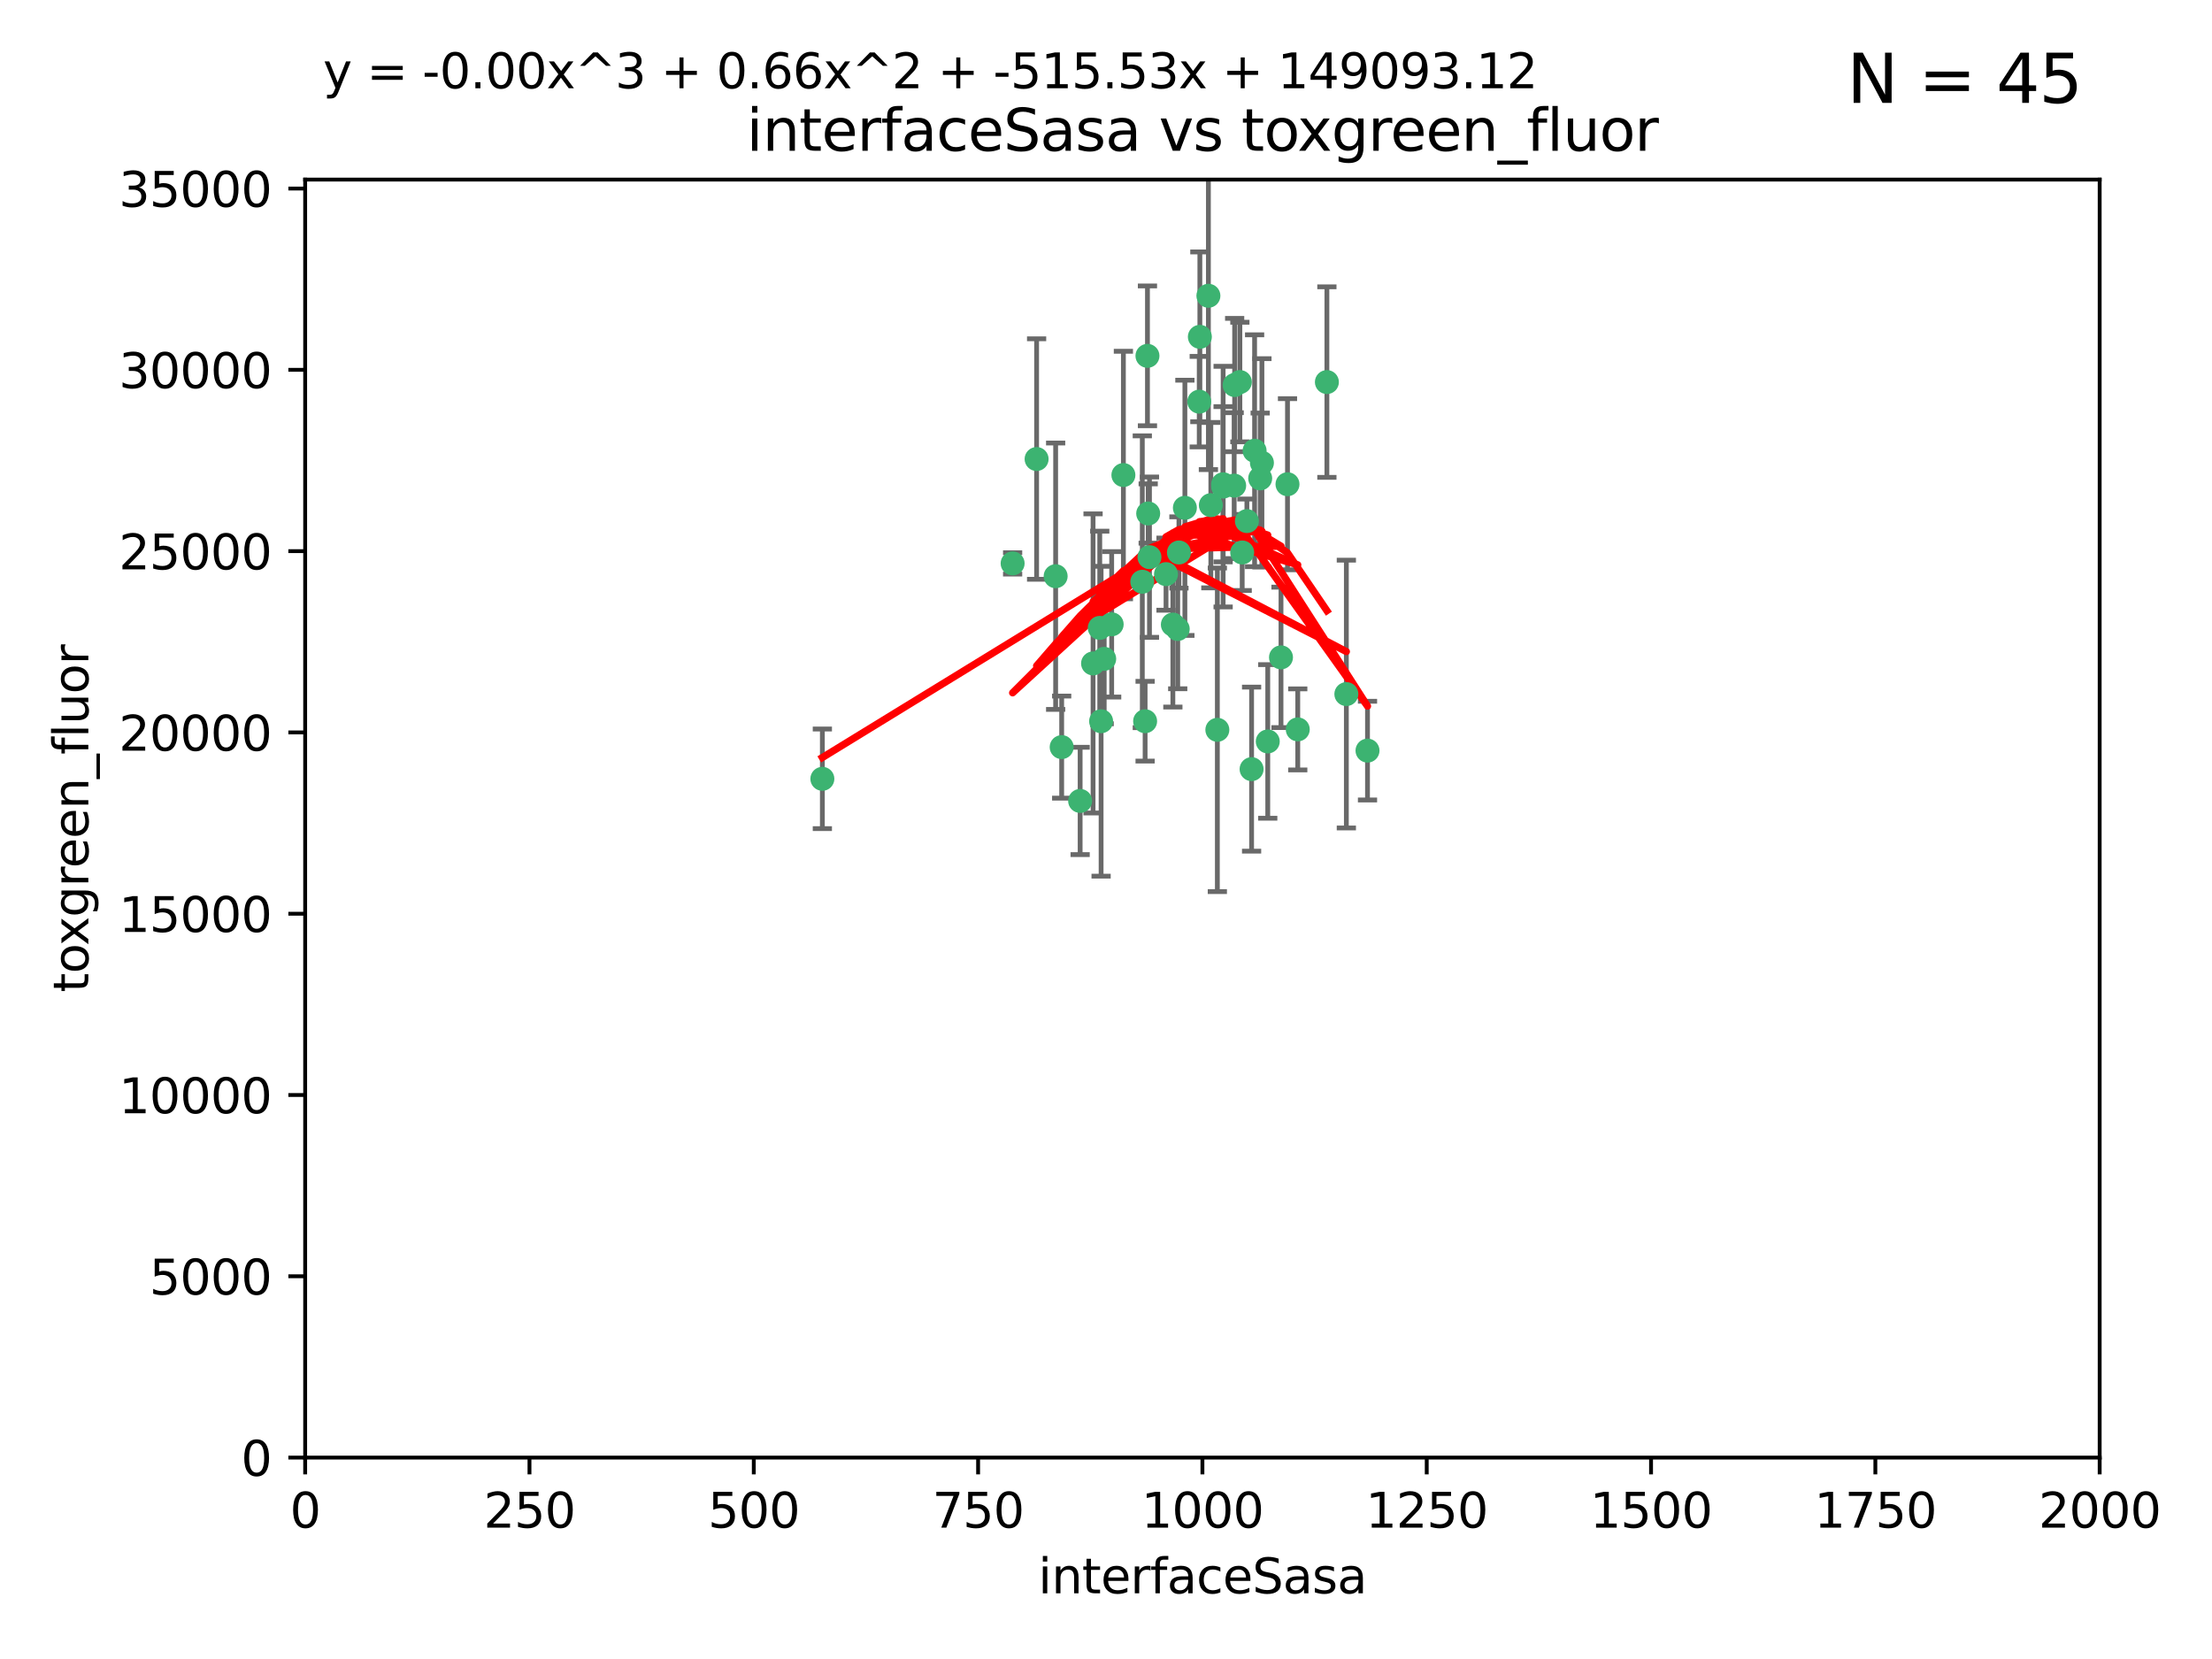 <?xml version="1.0" encoding="utf-8" standalone="no"?>
<!DOCTYPE svg PUBLIC "-//W3C//DTD SVG 1.1//EN"
  "http://www.w3.org/Graphics/SVG/1.1/DTD/svg11.dtd">
<svg xmlns:xlink="http://www.w3.org/1999/xlink" width="460.8pt" height="345.6pt" viewBox="0 0 460.8 345.6" xmlns="http://www.w3.org/2000/svg" version="1.1">
 <defs>
  <style type="text/css">*{stroke-linejoin: round; stroke-linecap: butt}</style>
 </defs>
 <g id="figure_1">
  <g id="patch_1">
   <path d="M 0 345.6 
L 460.8 345.6 
L 460.8 0 
L 0 0 
z
" style="fill: #ffffff"/>
  </g>
  <g id="axes_1">
   <g id="patch_2">
    <path d="M 63.571 303.64 
L 437.4 303.64 
L 437.4 37.411 
L 63.571 37.411 
z
" style="fill: #ffffff"/>
   </g>
   <g id="PathCollection_1">
    <defs>
     <path id="me89904a3fe" d="M 0 1.118 
C 0.297 1.118 0.581 1 0.791 0.791 
C 1 0.581 1.118 0.297 1.118 0 
C 1.118 -0.297 1 -0.581 0.791 -0.791 
C 0.581 -1 0.297 -1.118 0 -1.118 
C -0.297 -1.118 -0.581 -1 -0.791 -0.791 
C -1 -0.581 -1.118 -0.297 -1.118 0 
C -1.118 0.297 -1 0.581 -0.791 0.791 
C -0.581 1 -0.297 1.118 0 1.118 
z
" style="stroke: #3cb371"/>
    </defs>
    <g clip-path="url(#pf1fd45c6f7)">
     <use xlink:href="#me89904a3fe" x="276.416" y="79.593" style="fill: #3cb371; stroke: #3cb371"/>
     <use xlink:href="#me89904a3fe" x="268.209" y="100.872" style="fill: #3cb371; stroke: #3cb371"/>
     <use xlink:href="#me89904a3fe" x="258.772" y="115.09" style="fill: #3cb371; stroke: #3cb371"/>
     <use xlink:href="#me89904a3fe" x="260.73" y="160.224" style="fill: #3cb371; stroke: #3cb371"/>
     <use xlink:href="#me89904a3fe" x="284.876" y="156.366" style="fill: #3cb371; stroke: #3cb371"/>
     <use xlink:href="#me89904a3fe" x="257.201" y="80.209" style="fill: #3cb371; stroke: #3cb371"/>
     <use xlink:href="#me89904a3fe" x="245.594" y="115.091" style="fill: #3cb371; stroke: #3cb371"/>
     <use xlink:href="#me89904a3fe" x="270.347" y="151.945" style="fill: #3cb371; stroke: #3cb371"/>
     <use xlink:href="#me89904a3fe" x="249.824" y="83.673" style="fill: #3cb371; stroke: #3cb371"/>
     <use xlink:href="#me89904a3fe" x="254.794" y="100.88" style="fill: #3cb371; stroke: #3cb371"/>
     <use xlink:href="#me89904a3fe" x="254.801" y="101.372" style="fill: #3cb371; stroke: #3cb371"/>
     <use xlink:href="#me89904a3fe" x="239.456" y="116.067" style="fill: #3cb371; stroke: #3cb371"/>
     <use xlink:href="#me89904a3fe" x="280.47" y="144.591" style="fill: #3cb371; stroke: #3cb371"/>
     <use xlink:href="#me89904a3fe" x="239.037" y="74.129" style="fill: #3cb371; stroke: #3cb371"/>
     <use xlink:href="#me89904a3fe" x="257.101" y="101.166" style="fill: #3cb371; stroke: #3cb371"/>
     <use xlink:href="#me89904a3fe" x="237.962" y="121.191" style="fill: #3cb371; stroke: #3cb371"/>
     <use xlink:href="#me89904a3fe" x="262.521" y="99.654" style="fill: #3cb371; stroke: #3cb371"/>
     <use xlink:href="#me89904a3fe" x="251.732" y="61.614" style="fill: #3cb371; stroke: #3cb371"/>
     <use xlink:href="#me89904a3fe" x="246.833" y="105.788" style="fill: #3cb371; stroke: #3cb371"/>
     <use xlink:href="#me89904a3fe" x="262.882" y="96.415" style="fill: #3cb371; stroke: #3cb371"/>
     <use xlink:href="#me89904a3fe" x="242.904" y="119.604" style="fill: #3cb371; stroke: #3cb371"/>
     <use xlink:href="#me89904a3fe" x="245.342" y="131.033" style="fill: #3cb371; stroke: #3cb371"/>
     <use xlink:href="#me89904a3fe" x="227.705" y="138.203" style="fill: #3cb371; stroke: #3cb371"/>
     <use xlink:href="#me89904a3fe" x="249.953" y="70.169" style="fill: #3cb371; stroke: #3cb371"/>
     <use xlink:href="#me89904a3fe" x="210.949" y="117.366" style="fill: #3cb371; stroke: #3cb371"/>
     <use xlink:href="#me89904a3fe" x="244.329" y="130.114" style="fill: #3cb371; stroke: #3cb371"/>
     <use xlink:href="#me89904a3fe" x="215.944" y="95.624" style="fill: #3cb371; stroke: #3cb371"/>
     <use xlink:href="#me89904a3fe" x="219.91" y="120.034" style="fill: #3cb371; stroke: #3cb371"/>
     <use xlink:href="#me89904a3fe" x="239.19" y="106.972" style="fill: #3cb371; stroke: #3cb371"/>
     <use xlink:href="#me89904a3fe" x="266.854" y="136.942" style="fill: #3cb371; stroke: #3cb371"/>
     <use xlink:href="#me89904a3fe" x="258.289" y="79.585" style="fill: #3cb371; stroke: #3cb371"/>
     <use xlink:href="#me89904a3fe" x="261.357" y="93.895" style="fill: #3cb371; stroke: #3cb371"/>
     <use xlink:href="#me89904a3fe" x="234.024" y="98.96" style="fill: #3cb371; stroke: #3cb371"/>
     <use xlink:href="#me89904a3fe" x="231.581" y="130.059" style="fill: #3cb371; stroke: #3cb371"/>
     <use xlink:href="#me89904a3fe" x="259.751" y="108.552" style="fill: #3cb371; stroke: #3cb371"/>
     <use xlink:href="#me89904a3fe" x="221.166" y="155.635" style="fill: #3cb371; stroke: #3cb371"/>
     <use xlink:href="#me89904a3fe" x="225.013" y="166.847" style="fill: #3cb371; stroke: #3cb371"/>
     <use xlink:href="#me89904a3fe" x="238.549" y="150.242" style="fill: #3cb371; stroke: #3cb371"/>
     <use xlink:href="#me89904a3fe" x="230.026" y="137.251" style="fill: #3cb371; stroke: #3cb371"/>
     <use xlink:href="#me89904a3fe" x="229.379" y="150.246" style="fill: #3cb371; stroke: #3cb371"/>
     <use xlink:href="#me89904a3fe" x="229.099" y="130.801" style="fill: #3cb371; stroke: #3cb371"/>
     <use xlink:href="#me89904a3fe" x="253.596" y="152.035" style="fill: #3cb371; stroke: #3cb371"/>
     <use xlink:href="#me89904a3fe" x="264.097" y="154.457" style="fill: #3cb371; stroke: #3cb371"/>
     <use xlink:href="#me89904a3fe" x="252.241" y="105.234" style="fill: #3cb371; stroke: #3cb371"/>
     <use xlink:href="#me89904a3fe" x="171.312" y="162.243" style="fill: #3cb371; stroke: #3cb371"/>
    </g>
   </g>
   <g id="matplotlib.axis_1">
    <g id="xtick_1">
     <g id="line2d_1">
      <defs>
       <path id="m1d74474162" d="M 0 0 
L 0 3.5 
" style="stroke: #000000; stroke-width: 0.8"/>
      </defs>
      <g>
       <use xlink:href="#m1d74474162" x="63.571" y="303.64" style="stroke: #000000; stroke-width: 0.8"/>
      </g>
     </g>
     <g id="text_1">
      <!-- 0 -->
      <g transform="translate(60.39 318.238)scale(0.1 -0.1)">
       <defs>
        <path id="DejaVuSans-30" d="M 2034 4250 
Q 1547 4250 1301 3770 
Q 1056 3291 1056 2328 
Q 1056 1369 1301 889 
Q 1547 409 2034 409 
Q 2525 409 2770 889 
Q 3016 1369 3016 2328 
Q 3016 3291 2770 3770 
Q 2525 4250 2034 4250 
z
M 2034 4750 
Q 2819 4750 3233 4129 
Q 3647 3509 3647 2328 
Q 3647 1150 3233 529 
Q 2819 -91 2034 -91 
Q 1250 -91 836 529 
Q 422 1150 422 2328 
Q 422 3509 836 4129 
Q 1250 4750 2034 4750 
z
" transform="scale(0.016)"/>
       </defs>
       <use xlink:href="#DejaVuSans-30"/>
      </g>
     </g>
    </g>
    <g id="xtick_2">
     <g id="line2d_2">
      <g>
       <use xlink:href="#m1d74474162" x="110.3" y="303.64" style="stroke: #000000; stroke-width: 0.8"/>
      </g>
     </g>
     <g id="text_2">
      <!-- 250 -->
      <g transform="translate(100.756 318.238)scale(0.1 -0.1)">
       <defs>
        <path id="DejaVuSans-32" d="M 1228 531 
L 3431 531 
L 3431 0 
L 469 0 
L 469 531 
Q 828 903 1448 1529 
Q 2069 2156 2228 2338 
Q 2531 2678 2651 2914 
Q 2772 3150 2772 3378 
Q 2772 3750 2511 3984 
Q 2250 4219 1831 4219 
Q 1534 4219 1204 4116 
Q 875 4013 500 3803 
L 500 4441 
Q 881 4594 1212 4672 
Q 1544 4750 1819 4750 
Q 2544 4750 2975 4387 
Q 3406 4025 3406 3419 
Q 3406 3131 3298 2873 
Q 3191 2616 2906 2266 
Q 2828 2175 2409 1742 
Q 1991 1309 1228 531 
z
" transform="scale(0.016)"/>
        <path id="DejaVuSans-35" d="M 691 4666 
L 3169 4666 
L 3169 4134 
L 1269 4134 
L 1269 2991 
Q 1406 3038 1543 3061 
Q 1681 3084 1819 3084 
Q 2600 3084 3056 2656 
Q 3513 2228 3513 1497 
Q 3513 744 3044 326 
Q 2575 -91 1722 -91 
Q 1428 -91 1123 -41 
Q 819 9 494 109 
L 494 744 
Q 775 591 1075 516 
Q 1375 441 1709 441 
Q 2250 441 2565 725 
Q 2881 1009 2881 1497 
Q 2881 1984 2565 2268 
Q 2250 2553 1709 2553 
Q 1456 2553 1204 2497 
Q 953 2441 691 2322 
L 691 4666 
z
" transform="scale(0.016)"/>
       </defs>
       <use xlink:href="#DejaVuSans-32"/>
       <use xlink:href="#DejaVuSans-35" x="63.623"/>
       <use xlink:href="#DejaVuSans-30" x="127.246"/>
      </g>
     </g>
    </g>
    <g id="xtick_3">
     <g id="line2d_3">
      <g>
       <use xlink:href="#m1d74474162" x="157.028" y="303.64" style="stroke: #000000; stroke-width: 0.8"/>
      </g>
     </g>
     <g id="text_3">
      <!-- 500 -->
      <g transform="translate(147.485 318.238)scale(0.1 -0.1)">
       <use xlink:href="#DejaVuSans-35"/>
       <use xlink:href="#DejaVuSans-30" x="63.623"/>
       <use xlink:href="#DejaVuSans-30" x="127.246"/>
      </g>
     </g>
    </g>
    <g id="xtick_4">
     <g id="line2d_4">
      <g>
       <use xlink:href="#m1d74474162" x="203.757" y="303.64" style="stroke: #000000; stroke-width: 0.8"/>
      </g>
     </g>
     <g id="text_4">
      <!-- 750 -->
      <g transform="translate(194.213 318.238)scale(0.1 -0.1)">
       <defs>
        <path id="DejaVuSans-37" d="M 525 4666 
L 3525 4666 
L 3525 4397 
L 1831 0 
L 1172 0 
L 2766 4134 
L 525 4134 
L 525 4666 
z
" transform="scale(0.016)"/>
       </defs>
       <use xlink:href="#DejaVuSans-37"/>
       <use xlink:href="#DejaVuSans-35" x="63.623"/>
       <use xlink:href="#DejaVuSans-30" x="127.246"/>
      </g>
     </g>
    </g>
    <g id="xtick_5">
     <g id="line2d_5">
      <g>
       <use xlink:href="#m1d74474162" x="250.486" y="303.64" style="stroke: #000000; stroke-width: 0.8"/>
      </g>
     </g>
     <g id="text_5">
      <!-- 1000 -->
      <g transform="translate(237.761 318.238)scale(0.1 -0.1)">
       <defs>
        <path id="DejaVuSans-31" d="M 794 531 
L 1825 531 
L 1825 4091 
L 703 3866 
L 703 4441 
L 1819 4666 
L 2450 4666 
L 2450 531 
L 3481 531 
L 3481 0 
L 794 0 
L 794 531 
z
" transform="scale(0.016)"/>
       </defs>
       <use xlink:href="#DejaVuSans-31"/>
       <use xlink:href="#DejaVuSans-30" x="63.623"/>
       <use xlink:href="#DejaVuSans-30" x="127.246"/>
       <use xlink:href="#DejaVuSans-30" x="190.869"/>
      </g>
     </g>
    </g>
    <g id="xtick_6">
     <g id="line2d_6">
      <g>
       <use xlink:href="#m1d74474162" x="297.214" y="303.64" style="stroke: #000000; stroke-width: 0.8"/>
      </g>
     </g>
     <g id="text_6">
      <!-- 1250 -->
      <g transform="translate(284.489 318.238)scale(0.1 -0.1)">
       <use xlink:href="#DejaVuSans-31"/>
       <use xlink:href="#DejaVuSans-32" x="63.623"/>
       <use xlink:href="#DejaVuSans-35" x="127.246"/>
       <use xlink:href="#DejaVuSans-30" x="190.869"/>
      </g>
     </g>
    </g>
    <g id="xtick_7">
     <g id="line2d_7">
      <g>
       <use xlink:href="#m1d74474162" x="343.943" y="303.64" style="stroke: #000000; stroke-width: 0.8"/>
      </g>
     </g>
     <g id="text_7">
      <!-- 1500 -->
      <g transform="translate(331.218 318.238)scale(0.1 -0.1)">
       <use xlink:href="#DejaVuSans-31"/>
       <use xlink:href="#DejaVuSans-35" x="63.623"/>
       <use xlink:href="#DejaVuSans-30" x="127.246"/>
       <use xlink:href="#DejaVuSans-30" x="190.869"/>
      </g>
     </g>
    </g>
    <g id="xtick_8">
     <g id="line2d_8">
      <g>
       <use xlink:href="#m1d74474162" x="390.671" y="303.64" style="stroke: #000000; stroke-width: 0.8"/>
      </g>
     </g>
     <g id="text_8">
      <!-- 1750 -->
      <g transform="translate(377.946 318.238)scale(0.1 -0.1)">
       <use xlink:href="#DejaVuSans-31"/>
       <use xlink:href="#DejaVuSans-37" x="63.623"/>
       <use xlink:href="#DejaVuSans-35" x="127.246"/>
       <use xlink:href="#DejaVuSans-30" x="190.869"/>
      </g>
     </g>
    </g>
    <g id="xtick_9">
     <g id="line2d_9">
      <g>
       <use xlink:href="#m1d74474162" x="437.4" y="303.64" style="stroke: #000000; stroke-width: 0.8"/>
      </g>
     </g>
     <g id="text_9">
      <!-- 2000 -->
      <g transform="translate(424.675 318.238)scale(0.1 -0.1)">
       <use xlink:href="#DejaVuSans-32"/>
       <use xlink:href="#DejaVuSans-30" x="63.623"/>
       <use xlink:href="#DejaVuSans-30" x="127.246"/>
       <use xlink:href="#DejaVuSans-30" x="190.869"/>
      </g>
     </g>
    </g>
    <g id="text_10">
     <!-- interfaceSasa -->
     <g transform="translate(216.279 331.917)scale(0.1 -0.1)">
      <defs>
       <path id="DejaVuSans-69" d="M 603 3500 
L 1178 3500 
L 1178 0 
L 603 0 
L 603 3500 
z
M 603 4863 
L 1178 4863 
L 1178 4134 
L 603 4134 
L 603 4863 
z
" transform="scale(0.016)"/>
       <path id="DejaVuSans-6e" d="M 3513 2113 
L 3513 0 
L 2938 0 
L 2938 2094 
Q 2938 2591 2744 2837 
Q 2550 3084 2163 3084 
Q 1697 3084 1428 2787 
Q 1159 2491 1159 1978 
L 1159 0 
L 581 0 
L 581 3500 
L 1159 3500 
L 1159 2956 
Q 1366 3272 1645 3428 
Q 1925 3584 2291 3584 
Q 2894 3584 3203 3211 
Q 3513 2838 3513 2113 
z
" transform="scale(0.016)"/>
       <path id="DejaVuSans-74" d="M 1172 4494 
L 1172 3500 
L 2356 3500 
L 2356 3053 
L 1172 3053 
L 1172 1153 
Q 1172 725 1289 603 
Q 1406 481 1766 481 
L 2356 481 
L 2356 0 
L 1766 0 
Q 1100 0 847 248 
Q 594 497 594 1153 
L 594 3053 
L 172 3053 
L 172 3500 
L 594 3500 
L 594 4494 
L 1172 4494 
z
" transform="scale(0.016)"/>
       <path id="DejaVuSans-65" d="M 3597 1894 
L 3597 1613 
L 953 1613 
Q 991 1019 1311 708 
Q 1631 397 2203 397 
Q 2534 397 2845 478 
Q 3156 559 3463 722 
L 3463 178 
Q 3153 47 2828 -22 
Q 2503 -91 2169 -91 
Q 1331 -91 842 396 
Q 353 884 353 1716 
Q 353 2575 817 3079 
Q 1281 3584 2069 3584 
Q 2775 3584 3186 3129 
Q 3597 2675 3597 1894 
z
M 3022 2063 
Q 3016 2534 2758 2815 
Q 2500 3097 2075 3097 
Q 1594 3097 1305 2825 
Q 1016 2553 972 2059 
L 3022 2063 
z
" transform="scale(0.016)"/>
       <path id="DejaVuSans-72" d="M 2631 2963 
Q 2534 3019 2420 3045 
Q 2306 3072 2169 3072 
Q 1681 3072 1420 2755 
Q 1159 2438 1159 1844 
L 1159 0 
L 581 0 
L 581 3500 
L 1159 3500 
L 1159 2956 
Q 1341 3275 1631 3429 
Q 1922 3584 2338 3584 
Q 2397 3584 2469 3576 
Q 2541 3569 2628 3553 
L 2631 2963 
z
" transform="scale(0.016)"/>
       <path id="DejaVuSans-66" d="M 2375 4863 
L 2375 4384 
L 1825 4384 
Q 1516 4384 1395 4259 
Q 1275 4134 1275 3809 
L 1275 3500 
L 2222 3500 
L 2222 3053 
L 1275 3053 
L 1275 0 
L 697 0 
L 697 3053 
L 147 3053 
L 147 3500 
L 697 3500 
L 697 3744 
Q 697 4328 969 4595 
Q 1241 4863 1831 4863 
L 2375 4863 
z
" transform="scale(0.016)"/>
       <path id="DejaVuSans-61" d="M 2194 1759 
Q 1497 1759 1228 1600 
Q 959 1441 959 1056 
Q 959 750 1161 570 
Q 1363 391 1709 391 
Q 2188 391 2477 730 
Q 2766 1069 2766 1631 
L 2766 1759 
L 2194 1759 
z
M 3341 1997 
L 3341 0 
L 2766 0 
L 2766 531 
Q 2569 213 2275 61 
Q 1981 -91 1556 -91 
Q 1019 -91 701 211 
Q 384 513 384 1019 
Q 384 1609 779 1909 
Q 1175 2209 1959 2209 
L 2766 2209 
L 2766 2266 
Q 2766 2663 2505 2880 
Q 2244 3097 1772 3097 
Q 1472 3097 1187 3025 
Q 903 2953 641 2809 
L 641 3341 
Q 956 3463 1253 3523 
Q 1550 3584 1831 3584 
Q 2591 3584 2966 3190 
Q 3341 2797 3341 1997 
z
" transform="scale(0.016)"/>
       <path id="DejaVuSans-63" d="M 3122 3366 
L 3122 2828 
Q 2878 2963 2633 3030 
Q 2388 3097 2138 3097 
Q 1578 3097 1268 2742 
Q 959 2388 959 1747 
Q 959 1106 1268 751 
Q 1578 397 2138 397 
Q 2388 397 2633 464 
Q 2878 531 3122 666 
L 3122 134 
Q 2881 22 2623 -34 
Q 2366 -91 2075 -91 
Q 1284 -91 818 406 
Q 353 903 353 1747 
Q 353 2603 823 3093 
Q 1294 3584 2113 3584 
Q 2378 3584 2631 3529 
Q 2884 3475 3122 3366 
z
" transform="scale(0.016)"/>
       <path id="DejaVuSans-53" d="M 3425 4513 
L 3425 3897 
Q 3066 4069 2747 4153 
Q 2428 4238 2131 4238 
Q 1616 4238 1336 4038 
Q 1056 3838 1056 3469 
Q 1056 3159 1242 3001 
Q 1428 2844 1947 2747 
L 2328 2669 
Q 3034 2534 3370 2195 
Q 3706 1856 3706 1288 
Q 3706 609 3251 259 
Q 2797 -91 1919 -91 
Q 1588 -91 1214 -16 
Q 841 59 441 206 
L 441 856 
Q 825 641 1194 531 
Q 1563 422 1919 422 
Q 2459 422 2753 634 
Q 3047 847 3047 1241 
Q 3047 1584 2836 1778 
Q 2625 1972 2144 2069 
L 1759 2144 
Q 1053 2284 737 2584 
Q 422 2884 422 3419 
Q 422 4038 858 4394 
Q 1294 4750 2059 4750 
Q 2388 4750 2728 4690 
Q 3069 4631 3425 4513 
z
" transform="scale(0.016)"/>
       <path id="DejaVuSans-73" d="M 2834 3397 
L 2834 2853 
Q 2591 2978 2328 3040 
Q 2066 3103 1784 3103 
Q 1356 3103 1142 2972 
Q 928 2841 928 2578 
Q 928 2378 1081 2264 
Q 1234 2150 1697 2047 
L 1894 2003 
Q 2506 1872 2764 1633 
Q 3022 1394 3022 966 
Q 3022 478 2636 193 
Q 2250 -91 1575 -91 
Q 1294 -91 989 -36 
Q 684 19 347 128 
L 347 722 
Q 666 556 975 473 
Q 1284 391 1588 391 
Q 1994 391 2212 530 
Q 2431 669 2431 922 
Q 2431 1156 2273 1281 
Q 2116 1406 1581 1522 
L 1381 1569 
Q 847 1681 609 1914 
Q 372 2147 372 2553 
Q 372 3047 722 3315 
Q 1072 3584 1716 3584 
Q 2034 3584 2315 3537 
Q 2597 3491 2834 3397 
z
" transform="scale(0.016)"/>
      </defs>
      <use xlink:href="#DejaVuSans-69"/>
      <use xlink:href="#DejaVuSans-6e" x="27.783"/>
      <use xlink:href="#DejaVuSans-74" x="91.162"/>
      <use xlink:href="#DejaVuSans-65" x="130.371"/>
      <use xlink:href="#DejaVuSans-72" x="191.895"/>
      <use xlink:href="#DejaVuSans-66" x="233.008"/>
      <use xlink:href="#DejaVuSans-61" x="268.213"/>
      <use xlink:href="#DejaVuSans-63" x="329.492"/>
      <use xlink:href="#DejaVuSans-65" x="384.473"/>
      <use xlink:href="#DejaVuSans-53" x="445.996"/>
      <use xlink:href="#DejaVuSans-61" x="509.473"/>
      <use xlink:href="#DejaVuSans-73" x="570.752"/>
      <use xlink:href="#DejaVuSans-61" x="622.852"/>
     </g>
    </g>
   </g>
   <g id="matplotlib.axis_2">
    <g id="ytick_1">
     <g id="line2d_10">
      <defs>
       <path id="mdbd0f25e7a" d="M 0 0 
L -3.5 0 
" style="stroke: #000000; stroke-width: 0.8"/>
      </defs>
      <g>
       <use xlink:href="#mdbd0f25e7a" x="63.571" y="303.64" style="stroke: #000000; stroke-width: 0.8"/>
      </g>
     </g>
     <g id="text_11">
      <!-- 0 -->
      <g transform="translate(50.209 307.439)scale(0.1 -0.1)">
       <use xlink:href="#DejaVuSans-30"/>
      </g>
     </g>
    </g>
    <g id="ytick_2">
     <g id="line2d_11">
      <g>
       <use xlink:href="#mdbd0f25e7a" x="63.571" y="265.874" style="stroke: #000000; stroke-width: 0.8"/>
      </g>
     </g>
     <g id="text_12">
      <!-- 5000 -->
      <g transform="translate(31.121 269.673)scale(0.1 -0.1)">
       <use xlink:href="#DejaVuSans-35"/>
       <use xlink:href="#DejaVuSans-30" x="63.623"/>
       <use xlink:href="#DejaVuSans-30" x="127.246"/>
       <use xlink:href="#DejaVuSans-30" x="190.869"/>
      </g>
     </g>
    </g>
    <g id="ytick_3">
     <g id="line2d_12">
      <g>
       <use xlink:href="#mdbd0f25e7a" x="63.571" y="228.108" style="stroke: #000000; stroke-width: 0.8"/>
      </g>
     </g>
     <g id="text_13">
      <!-- 10000 -->
      <g transform="translate(24.759 231.907)scale(0.1 -0.1)">
       <use xlink:href="#DejaVuSans-31"/>
       <use xlink:href="#DejaVuSans-30" x="63.623"/>
       <use xlink:href="#DejaVuSans-30" x="127.246"/>
       <use xlink:href="#DejaVuSans-30" x="190.869"/>
       <use xlink:href="#DejaVuSans-30" x="254.492"/>
      </g>
     </g>
    </g>
    <g id="ytick_4">
     <g id="line2d_13">
      <g>
       <use xlink:href="#mdbd0f25e7a" x="63.571" y="190.342" style="stroke: #000000; stroke-width: 0.8"/>
      </g>
     </g>
     <g id="text_14">
      <!-- 15000 -->
      <g transform="translate(24.759 194.141)scale(0.1 -0.1)">
       <use xlink:href="#DejaVuSans-31"/>
       <use xlink:href="#DejaVuSans-35" x="63.623"/>
       <use xlink:href="#DejaVuSans-30" x="127.246"/>
       <use xlink:href="#DejaVuSans-30" x="190.869"/>
       <use xlink:href="#DejaVuSans-30" x="254.492"/>
      </g>
     </g>
    </g>
    <g id="ytick_5">
     <g id="line2d_14">
      <g>
       <use xlink:href="#mdbd0f25e7a" x="63.571" y="152.576" style="stroke: #000000; stroke-width: 0.8"/>
      </g>
     </g>
     <g id="text_15">
      <!-- 20000 -->
      <g transform="translate(24.759 156.375)scale(0.1 -0.1)">
       <use xlink:href="#DejaVuSans-32"/>
       <use xlink:href="#DejaVuSans-30" x="63.623"/>
       <use xlink:href="#DejaVuSans-30" x="127.246"/>
       <use xlink:href="#DejaVuSans-30" x="190.869"/>
       <use xlink:href="#DejaVuSans-30" x="254.492"/>
      </g>
     </g>
    </g>
    <g id="ytick_6">
     <g id="line2d_15">
      <g>
       <use xlink:href="#mdbd0f25e7a" x="63.571" y="114.81" style="stroke: #000000; stroke-width: 0.8"/>
      </g>
     </g>
     <g id="text_16">
      <!-- 25000 -->
      <g transform="translate(24.759 118.609)scale(0.1 -0.1)">
       <use xlink:href="#DejaVuSans-32"/>
       <use xlink:href="#DejaVuSans-35" x="63.623"/>
       <use xlink:href="#DejaVuSans-30" x="127.246"/>
       <use xlink:href="#DejaVuSans-30" x="190.869"/>
       <use xlink:href="#DejaVuSans-30" x="254.492"/>
      </g>
     </g>
    </g>
    <g id="ytick_7">
     <g id="line2d_16">
      <g>
       <use xlink:href="#mdbd0f25e7a" x="63.571" y="77.044" style="stroke: #000000; stroke-width: 0.8"/>
      </g>
     </g>
     <g id="text_17">
      <!-- 30000 -->
      <g transform="translate(24.759 80.844)scale(0.1 -0.1)">
       <defs>
        <path id="DejaVuSans-33" d="M 2597 2516 
Q 3050 2419 3304 2112 
Q 3559 1806 3559 1356 
Q 3559 666 3084 287 
Q 2609 -91 1734 -91 
Q 1441 -91 1130 -33 
Q 819 25 488 141 
L 488 750 
Q 750 597 1062 519 
Q 1375 441 1716 441 
Q 2309 441 2620 675 
Q 2931 909 2931 1356 
Q 2931 1769 2642 2001 
Q 2353 2234 1838 2234 
L 1294 2234 
L 1294 2753 
L 1863 2753 
Q 2328 2753 2575 2939 
Q 2822 3125 2822 3475 
Q 2822 3834 2567 4026 
Q 2313 4219 1838 4219 
Q 1578 4219 1281 4162 
Q 984 4106 628 3988 
L 628 4550 
Q 988 4650 1302 4700 
Q 1616 4750 1894 4750 
Q 2613 4750 3031 4423 
Q 3450 4097 3450 3541 
Q 3450 3153 3228 2886 
Q 3006 2619 2597 2516 
z
" transform="scale(0.016)"/>
       </defs>
       <use xlink:href="#DejaVuSans-33"/>
       <use xlink:href="#DejaVuSans-30" x="63.623"/>
       <use xlink:href="#DejaVuSans-30" x="127.246"/>
       <use xlink:href="#DejaVuSans-30" x="190.869"/>
       <use xlink:href="#DejaVuSans-30" x="254.492"/>
      </g>
     </g>
    </g>
    <g id="ytick_8">
     <g id="line2d_17">
      <g>
       <use xlink:href="#mdbd0f25e7a" x="63.571" y="39.278" style="stroke: #000000; stroke-width: 0.8"/>
      </g>
     </g>
     <g id="text_18">
      <!-- 35000 -->
      <g transform="translate(24.759 43.078)scale(0.1 -0.1)">
       <use xlink:href="#DejaVuSans-33"/>
       <use xlink:href="#DejaVuSans-35" x="63.623"/>
       <use xlink:href="#DejaVuSans-30" x="127.246"/>
       <use xlink:href="#DejaVuSans-30" x="190.869"/>
       <use xlink:href="#DejaVuSans-30" x="254.492"/>
      </g>
     </g>
    </g>
    <g id="text_19">
     <!-- toxgreen_fluor -->
     <g transform="translate(18.401 206.72)rotate(-90)scale(0.1 -0.1)">
      <defs>
       <path id="DejaVuSans-6f" d="M 1959 3097 
Q 1497 3097 1228 2736 
Q 959 2375 959 1747 
Q 959 1119 1226 758 
Q 1494 397 1959 397 
Q 2419 397 2687 759 
Q 2956 1122 2956 1747 
Q 2956 2369 2687 2733 
Q 2419 3097 1959 3097 
z
M 1959 3584 
Q 2709 3584 3137 3096 
Q 3566 2609 3566 1747 
Q 3566 888 3137 398 
Q 2709 -91 1959 -91 
Q 1206 -91 779 398 
Q 353 888 353 1747 
Q 353 2609 779 3096 
Q 1206 3584 1959 3584 
z
" transform="scale(0.016)"/>
       <path id="DejaVuSans-78" d="M 3513 3500 
L 2247 1797 
L 3578 0 
L 2900 0 
L 1881 1375 
L 863 0 
L 184 0 
L 1544 1831 
L 300 3500 
L 978 3500 
L 1906 2253 
L 2834 3500 
L 3513 3500 
z
" transform="scale(0.016)"/>
       <path id="DejaVuSans-67" d="M 2906 1791 
Q 2906 2416 2648 2759 
Q 2391 3103 1925 3103 
Q 1463 3103 1205 2759 
Q 947 2416 947 1791 
Q 947 1169 1205 825 
Q 1463 481 1925 481 
Q 2391 481 2648 825 
Q 2906 1169 2906 1791 
z
M 3481 434 
Q 3481 -459 3084 -895 
Q 2688 -1331 1869 -1331 
Q 1566 -1331 1297 -1286 
Q 1028 -1241 775 -1147 
L 775 -588 
Q 1028 -725 1275 -790 
Q 1522 -856 1778 -856 
Q 2344 -856 2625 -561 
Q 2906 -266 2906 331 
L 2906 616 
Q 2728 306 2450 153 
Q 2172 0 1784 0 
Q 1141 0 747 490 
Q 353 981 353 1791 
Q 353 2603 747 3093 
Q 1141 3584 1784 3584 
Q 2172 3584 2450 3431 
Q 2728 3278 2906 2969 
L 2906 3500 
L 3481 3500 
L 3481 434 
z
" transform="scale(0.016)"/>
       <path id="DejaVuSans-5f" d="M 3263 -1063 
L 3263 -1509 
L -63 -1509 
L -63 -1063 
L 3263 -1063 
z
" transform="scale(0.016)"/>
       <path id="DejaVuSans-6c" d="M 603 4863 
L 1178 4863 
L 1178 0 
L 603 0 
L 603 4863 
z
" transform="scale(0.016)"/>
       <path id="DejaVuSans-75" d="M 544 1381 
L 544 3500 
L 1119 3500 
L 1119 1403 
Q 1119 906 1312 657 
Q 1506 409 1894 409 
Q 2359 409 2629 706 
Q 2900 1003 2900 1516 
L 2900 3500 
L 3475 3500 
L 3475 0 
L 2900 0 
L 2900 538 
Q 2691 219 2414 64 
Q 2138 -91 1772 -91 
Q 1169 -91 856 284 
Q 544 659 544 1381 
z
M 1991 3584 
L 1991 3584 
z
" transform="scale(0.016)"/>
      </defs>
      <use xlink:href="#DejaVuSans-74"/>
      <use xlink:href="#DejaVuSans-6f" x="39.209"/>
      <use xlink:href="#DejaVuSans-78" x="97.266"/>
      <use xlink:href="#DejaVuSans-67" x="156.445"/>
      <use xlink:href="#DejaVuSans-72" x="219.922"/>
      <use xlink:href="#DejaVuSans-65" x="258.785"/>
      <use xlink:href="#DejaVuSans-65" x="320.309"/>
      <use xlink:href="#DejaVuSans-6e" x="381.832"/>
      <use xlink:href="#DejaVuSans-5f" x="445.211"/>
      <use xlink:href="#DejaVuSans-66" x="495.211"/>
      <use xlink:href="#DejaVuSans-6c" x="530.416"/>
      <use xlink:href="#DejaVuSans-75" x="558.199"/>
      <use xlink:href="#DejaVuSans-6f" x="621.578"/>
      <use xlink:href="#DejaVuSans-72" x="682.76"/>
     </g>
    </g>
   </g>
   <g id="LineCollection_1">
    <path d="M 276.416 99.437 
L 276.416 59.75 
" clip-path="url(#pf1fd45c6f7)" style="fill: none; stroke: #696969"/>
    <path d="M 268.209 118.692 
L 268.209 83.052 
" clip-path="url(#pf1fd45c6f7)" style="fill: none; stroke: #696969"/>
    <path d="M 258.772 123.008 
L 258.772 107.171 
" clip-path="url(#pf1fd45c6f7)" style="fill: none; stroke: #696969"/>
    <path d="M 260.73 177.314 
L 260.73 143.135 
" clip-path="url(#pf1fd45c6f7)" style="fill: none; stroke: #696969"/>
    <path d="M 284.876 166.65 
L 284.876 146.083 
" clip-path="url(#pf1fd45c6f7)" style="fill: none; stroke: #696969"/>
    <path d="M 257.201 94.094 
L 257.201 66.324 
" clip-path="url(#pf1fd45c6f7)" style="fill: none; stroke: #696969"/>
    <path d="M 245.594 122.516 
L 245.594 107.666 
" clip-path="url(#pf1fd45c6f7)" style="fill: none; stroke: #696969"/>
    <path d="M 270.347 160.385 
L 270.347 143.505 
" clip-path="url(#pf1fd45c6f7)" style="fill: none; stroke: #696969"/>
    <path d="M 249.824 93.1 
L 249.824 74.246 
" clip-path="url(#pf1fd45c6f7)" style="fill: none; stroke: #696969"/>
    <path d="M 254.794 117.048 
L 254.794 84.711 
" clip-path="url(#pf1fd45c6f7)" style="fill: none; stroke: #696969"/>
    <path d="M 254.801 126.436 
L 254.801 76.309 
" clip-path="url(#pf1fd45c6f7)" style="fill: none; stroke: #696969"/>
    <path d="M 239.456 132.771 
L 239.456 99.364 
" clip-path="url(#pf1fd45c6f7)" style="fill: none; stroke: #696969"/>
    <path d="M 280.47 172.484 
L 280.47 116.697 
" clip-path="url(#pf1fd45c6f7)" style="fill: none; stroke: #696969"/>
    <path d="M 239.037 88.692 
L 239.037 59.566 
" clip-path="url(#pf1fd45c6f7)" style="fill: none; stroke: #696969"/>
    <path d="M 257.101 116.358 
L 257.101 85.973 
" clip-path="url(#pf1fd45c6f7)" style="fill: none; stroke: #696969"/>
    <path d="M 237.962 151.584 
L 237.962 90.798 
" clip-path="url(#pf1fd45c6f7)" style="fill: none; stroke: #696969"/>
    <path d="M 262.521 113.257 
L 262.521 86.051 
" clip-path="url(#pf1fd45c6f7)" style="fill: none; stroke: #696969"/>
    <path d="M 251.732 97.825 
L 251.732 25.402 
" clip-path="url(#pf1fd45c6f7)" style="fill: none; stroke: #696969"/>
    <path d="M 246.833 132.373 
L 246.833 79.202 
" clip-path="url(#pf1fd45c6f7)" style="fill: none; stroke: #696969"/>
    <path d="M 262.882 118.115 
L 262.882 74.714 
" clip-path="url(#pf1fd45c6f7)" style="fill: none; stroke: #696969"/>
    <path d="M 242.904 127.118 
L 242.904 112.09 
" clip-path="url(#pf1fd45c6f7)" style="fill: none; stroke: #696969"/>
    <path d="M 245.342 143.479 
L 245.342 118.586 
" clip-path="url(#pf1fd45c6f7)" style="fill: none; stroke: #696969"/>
    <path d="M 227.705 169.362 
L 227.705 107.043 
" clip-path="url(#pf1fd45c6f7)" style="fill: none; stroke: #696969"/>
    <path d="M 249.953 87.855 
L 249.953 52.483 
" clip-path="url(#pf1fd45c6f7)" style="fill: none; stroke: #696969"/>
    <path d="M 210.949 119.591 
L 210.949 115.141 
" clip-path="url(#pf1fd45c6f7)" style="fill: none; stroke: #696969"/>
    <path d="M 244.329 147.286 
L 244.329 112.943 
" clip-path="url(#pf1fd45c6f7)" style="fill: none; stroke: #696969"/>
    <path d="M 215.944 120.671 
L 215.944 70.577 
" clip-path="url(#pf1fd45c6f7)" style="fill: none; stroke: #696969"/>
    <path d="M 219.91 147.781 
L 219.91 92.287 
" clip-path="url(#pf1fd45c6f7)" style="fill: none; stroke: #696969"/>
    <path d="M 239.19 113.147 
L 239.19 100.797 
" clip-path="url(#pf1fd45c6f7)" style="fill: none; stroke: #696969"/>
    <path d="M 266.854 151.57 
L 266.854 122.315 
" clip-path="url(#pf1fd45c6f7)" style="fill: none; stroke: #696969"/>
    <path d="M 258.289 92.04 
L 258.289 67.13 
" clip-path="url(#pf1fd45c6f7)" style="fill: none; stroke: #696969"/>
    <path d="M 261.357 118.044 
L 261.357 69.747 
" clip-path="url(#pf1fd45c6f7)" style="fill: none; stroke: #696969"/>
    <path d="M 234.024 124.744 
L 234.024 73.175 
" clip-path="url(#pf1fd45c6f7)" style="fill: none; stroke: #696969"/>
    <path d="M 231.581 145.209 
L 231.581 114.909 
" clip-path="url(#pf1fd45c6f7)" style="fill: none; stroke: #696969"/>
    <path d="M 259.751 113.148 
L 259.751 103.957 
" clip-path="url(#pf1fd45c6f7)" style="fill: none; stroke: #696969"/>
    <path d="M 221.166 166.268 
L 221.166 145.002 
" clip-path="url(#pf1fd45c6f7)" style="fill: none; stroke: #696969"/>
    <path d="M 225.013 178.027 
L 225.013 155.668 
" clip-path="url(#pf1fd45c6f7)" style="fill: none; stroke: #696969"/>
    <path d="M 238.549 158.549 
L 238.549 141.935 
" clip-path="url(#pf1fd45c6f7)" style="fill: none; stroke: #696969"/>
    <path d="M 230.026 150.773 
L 230.026 123.729 
" clip-path="url(#pf1fd45c6f7)" style="fill: none; stroke: #696969"/>
    <path d="M 229.379 182.519 
L 229.379 117.972 
" clip-path="url(#pf1fd45c6f7)" style="fill: none; stroke: #696969"/>
    <path d="M 229.099 150.951 
L 229.099 110.652 
" clip-path="url(#pf1fd45c6f7)" style="fill: none; stroke: #696969"/>
    <path d="M 253.596 185.743 
L 253.596 118.327 
" clip-path="url(#pf1fd45c6f7)" style="fill: none; stroke: #696969"/>
    <path d="M 264.097 170.456 
L 264.097 138.458 
" clip-path="url(#pf1fd45c6f7)" style="fill: none; stroke: #696969"/>
    <path d="M 252.241 122.461 
L 252.241 88.007 
" clip-path="url(#pf1fd45c6f7)" style="fill: none; stroke: #696969"/>
    <path d="M 171.312 172.618 
L 171.312 151.867 
" clip-path="url(#pf1fd45c6f7)" style="fill: none; stroke: #696969"/>
   </g>
   <g id="line2d_18">
    <defs>
     <path id="mf46c3acf43" d="M 2 0 
L -2 -0 
" style="stroke: #696969"/>
    </defs>
    <g clip-path="url(#pf1fd45c6f7)">
     <use xlink:href="#mf46c3acf43" x="276.416" y="99.437" style="fill: #696969; stroke: #696969"/>
     <use xlink:href="#mf46c3acf43" x="268.209" y="118.692" style="fill: #696969; stroke: #696969"/>
     <use xlink:href="#mf46c3acf43" x="258.772" y="123.008" style="fill: #696969; stroke: #696969"/>
     <use xlink:href="#mf46c3acf43" x="260.73" y="177.314" style="fill: #696969; stroke: #696969"/>
     <use xlink:href="#mf46c3acf43" x="284.876" y="166.65" style="fill: #696969; stroke: #696969"/>
     <use xlink:href="#mf46c3acf43" x="257.201" y="94.094" style="fill: #696969; stroke: #696969"/>
     <use xlink:href="#mf46c3acf43" x="245.594" y="122.516" style="fill: #696969; stroke: #696969"/>
     <use xlink:href="#mf46c3acf43" x="270.347" y="160.385" style="fill: #696969; stroke: #696969"/>
     <use xlink:href="#mf46c3acf43" x="249.824" y="93.1" style="fill: #696969; stroke: #696969"/>
     <use xlink:href="#mf46c3acf43" x="254.794" y="117.048" style="fill: #696969; stroke: #696969"/>
     <use xlink:href="#mf46c3acf43" x="254.801" y="126.436" style="fill: #696969; stroke: #696969"/>
     <use xlink:href="#mf46c3acf43" x="239.456" y="132.771" style="fill: #696969; stroke: #696969"/>
     <use xlink:href="#mf46c3acf43" x="280.47" y="172.484" style="fill: #696969; stroke: #696969"/>
     <use xlink:href="#mf46c3acf43" x="239.037" y="88.692" style="fill: #696969; stroke: #696969"/>
     <use xlink:href="#mf46c3acf43" x="257.101" y="116.358" style="fill: #696969; stroke: #696969"/>
     <use xlink:href="#mf46c3acf43" x="237.962" y="151.584" style="fill: #696969; stroke: #696969"/>
     <use xlink:href="#mf46c3acf43" x="262.521" y="113.257" style="fill: #696969; stroke: #696969"/>
     <use xlink:href="#mf46c3acf43" x="251.732" y="97.825" style="fill: #696969; stroke: #696969"/>
     <use xlink:href="#mf46c3acf43" x="246.833" y="132.373" style="fill: #696969; stroke: #696969"/>
     <use xlink:href="#mf46c3acf43" x="262.882" y="118.115" style="fill: #696969; stroke: #696969"/>
     <use xlink:href="#mf46c3acf43" x="242.904" y="127.118" style="fill: #696969; stroke: #696969"/>
     <use xlink:href="#mf46c3acf43" x="245.342" y="143.479" style="fill: #696969; stroke: #696969"/>
     <use xlink:href="#mf46c3acf43" x="227.705" y="169.362" style="fill: #696969; stroke: #696969"/>
     <use xlink:href="#mf46c3acf43" x="249.953" y="87.855" style="fill: #696969; stroke: #696969"/>
     <use xlink:href="#mf46c3acf43" x="210.949" y="119.591" style="fill: #696969; stroke: #696969"/>
     <use xlink:href="#mf46c3acf43" x="244.329" y="147.286" style="fill: #696969; stroke: #696969"/>
     <use xlink:href="#mf46c3acf43" x="215.944" y="120.671" style="fill: #696969; stroke: #696969"/>
     <use xlink:href="#mf46c3acf43" x="219.91" y="147.781" style="fill: #696969; stroke: #696969"/>
     <use xlink:href="#mf46c3acf43" x="239.19" y="113.147" style="fill: #696969; stroke: #696969"/>
     <use xlink:href="#mf46c3acf43" x="266.854" y="151.57" style="fill: #696969; stroke: #696969"/>
     <use xlink:href="#mf46c3acf43" x="258.289" y="92.04" style="fill: #696969; stroke: #696969"/>
     <use xlink:href="#mf46c3acf43" x="261.357" y="118.044" style="fill: #696969; stroke: #696969"/>
     <use xlink:href="#mf46c3acf43" x="234.024" y="124.744" style="fill: #696969; stroke: #696969"/>
     <use xlink:href="#mf46c3acf43" x="231.581" y="145.209" style="fill: #696969; stroke: #696969"/>
     <use xlink:href="#mf46c3acf43" x="259.751" y="113.148" style="fill: #696969; stroke: #696969"/>
     <use xlink:href="#mf46c3acf43" x="221.166" y="166.268" style="fill: #696969; stroke: #696969"/>
     <use xlink:href="#mf46c3acf43" x="225.013" y="178.027" style="fill: #696969; stroke: #696969"/>
     <use xlink:href="#mf46c3acf43" x="238.549" y="158.549" style="fill: #696969; stroke: #696969"/>
     <use xlink:href="#mf46c3acf43" x="230.026" y="150.773" style="fill: #696969; stroke: #696969"/>
     <use xlink:href="#mf46c3acf43" x="229.379" y="182.519" style="fill: #696969; stroke: #696969"/>
     <use xlink:href="#mf46c3acf43" x="229.099" y="150.951" style="fill: #696969; stroke: #696969"/>
     <use xlink:href="#mf46c3acf43" x="253.596" y="185.743" style="fill: #696969; stroke: #696969"/>
     <use xlink:href="#mf46c3acf43" x="264.097" y="170.456" style="fill: #696969; stroke: #696969"/>
     <use xlink:href="#mf46c3acf43" x="252.241" y="122.461" style="fill: #696969; stroke: #696969"/>
     <use xlink:href="#mf46c3acf43" x="171.312" y="172.618" style="fill: #696969; stroke: #696969"/>
    </g>
   </g>
   <g id="line2d_19">
    <g clip-path="url(#pf1fd45c6f7)">
     <use xlink:href="#mf46c3acf43" x="276.416" y="59.75" style="fill: #696969; stroke: #696969"/>
     <use xlink:href="#mf46c3acf43" x="268.209" y="83.052" style="fill: #696969; stroke: #696969"/>
     <use xlink:href="#mf46c3acf43" x="258.772" y="107.171" style="fill: #696969; stroke: #696969"/>
     <use xlink:href="#mf46c3acf43" x="260.73" y="143.135" style="fill: #696969; stroke: #696969"/>
     <use xlink:href="#mf46c3acf43" x="284.876" y="146.083" style="fill: #696969; stroke: #696969"/>
     <use xlink:href="#mf46c3acf43" x="257.201" y="66.324" style="fill: #696969; stroke: #696969"/>
     <use xlink:href="#mf46c3acf43" x="245.594" y="107.666" style="fill: #696969; stroke: #696969"/>
     <use xlink:href="#mf46c3acf43" x="270.347" y="143.505" style="fill: #696969; stroke: #696969"/>
     <use xlink:href="#mf46c3acf43" x="249.824" y="74.246" style="fill: #696969; stroke: #696969"/>
     <use xlink:href="#mf46c3acf43" x="254.794" y="84.711" style="fill: #696969; stroke: #696969"/>
     <use xlink:href="#mf46c3acf43" x="254.801" y="76.309" style="fill: #696969; stroke: #696969"/>
     <use xlink:href="#mf46c3acf43" x="239.456" y="99.364" style="fill: #696969; stroke: #696969"/>
     <use xlink:href="#mf46c3acf43" x="280.47" y="116.697" style="fill: #696969; stroke: #696969"/>
     <use xlink:href="#mf46c3acf43" x="239.037" y="59.566" style="fill: #696969; stroke: #696969"/>
     <use xlink:href="#mf46c3acf43" x="257.101" y="85.973" style="fill: #696969; stroke: #696969"/>
     <use xlink:href="#mf46c3acf43" x="237.962" y="90.798" style="fill: #696969; stroke: #696969"/>
     <use xlink:href="#mf46c3acf43" x="262.521" y="86.051" style="fill: #696969; stroke: #696969"/>
     <use xlink:href="#mf46c3acf43" x="251.732" y="25.402" style="fill: #696969; stroke: #696969"/>
     <use xlink:href="#mf46c3acf43" x="246.833" y="79.202" style="fill: #696969; stroke: #696969"/>
     <use xlink:href="#mf46c3acf43" x="262.882" y="74.714" style="fill: #696969; stroke: #696969"/>
     <use xlink:href="#mf46c3acf43" x="242.904" y="112.09" style="fill: #696969; stroke: #696969"/>
     <use xlink:href="#mf46c3acf43" x="245.342" y="118.586" style="fill: #696969; stroke: #696969"/>
     <use xlink:href="#mf46c3acf43" x="227.705" y="107.043" style="fill: #696969; stroke: #696969"/>
     <use xlink:href="#mf46c3acf43" x="249.953" y="52.483" style="fill: #696969; stroke: #696969"/>
     <use xlink:href="#mf46c3acf43" x="210.949" y="115.141" style="fill: #696969; stroke: #696969"/>
     <use xlink:href="#mf46c3acf43" x="244.329" y="112.943" style="fill: #696969; stroke: #696969"/>
     <use xlink:href="#mf46c3acf43" x="215.944" y="70.577" style="fill: #696969; stroke: #696969"/>
     <use xlink:href="#mf46c3acf43" x="219.91" y="92.287" style="fill: #696969; stroke: #696969"/>
     <use xlink:href="#mf46c3acf43" x="239.19" y="100.797" style="fill: #696969; stroke: #696969"/>
     <use xlink:href="#mf46c3acf43" x="266.854" y="122.315" style="fill: #696969; stroke: #696969"/>
     <use xlink:href="#mf46c3acf43" x="258.289" y="67.13" style="fill: #696969; stroke: #696969"/>
     <use xlink:href="#mf46c3acf43" x="261.357" y="69.747" style="fill: #696969; stroke: #696969"/>
     <use xlink:href="#mf46c3acf43" x="234.024" y="73.175" style="fill: #696969; stroke: #696969"/>
     <use xlink:href="#mf46c3acf43" x="231.581" y="114.909" style="fill: #696969; stroke: #696969"/>
     <use xlink:href="#mf46c3acf43" x="259.751" y="103.957" style="fill: #696969; stroke: #696969"/>
     <use xlink:href="#mf46c3acf43" x="221.166" y="145.002" style="fill: #696969; stroke: #696969"/>
     <use xlink:href="#mf46c3acf43" x="225.013" y="155.668" style="fill: #696969; stroke: #696969"/>
     <use xlink:href="#mf46c3acf43" x="238.549" y="141.935" style="fill: #696969; stroke: #696969"/>
     <use xlink:href="#mf46c3acf43" x="230.026" y="123.729" style="fill: #696969; stroke: #696969"/>
     <use xlink:href="#mf46c3acf43" x="229.379" y="117.972" style="fill: #696969; stroke: #696969"/>
     <use xlink:href="#mf46c3acf43" x="229.099" y="110.652" style="fill: #696969; stroke: #696969"/>
     <use xlink:href="#mf46c3acf43" x="253.596" y="118.327" style="fill: #696969; stroke: #696969"/>
     <use xlink:href="#mf46c3acf43" x="264.097" y="138.458" style="fill: #696969; stroke: #696969"/>
     <use xlink:href="#mf46c3acf43" x="252.241" y="88.007" style="fill: #696969; stroke: #696969"/>
     <use xlink:href="#mf46c3acf43" x="171.312" y="151.867" style="fill: #696969; stroke: #696969"/>
    </g>
   </g>
   <g id="line2d_20">
    <path d="M 276.416 127.219 
L 268.209 115.15 
L 258.772 108.732 
L 260.73 109.478 
L 284.876 147.097 
L 257.201 108.338 
L 245.594 110.327 
L 270.347 117.667 
L 249.824 108.687 
L 254.794 108.067 
L 254.801 108.067 
L 239.456 114.232 
L 280.47 135.736 
L 239.037 114.555 
L 257.101 108.318 
L 237.962 115.414 
L 262.521 110.417 
L 251.732 108.271 
L 246.833 109.75 
L 262.882 110.636 
L 242.904 111.836 
L 245.342 110.454 
L 227.705 125.326 
L 249.953 108.652 
L 210.949 144.328 
L 244.329 110.995 
L 215.944 138.693 
L 219.91 134.116 
L 239.19 114.436 
L 266.854 113.769 
L 258.289 108.592 
L 261.357 109.778 
L 234.024 118.89 
L 231.581 121.271 
L 259.751 109.069 
L 221.166 132.668 
L 225.013 128.293 
L 238.549 114.94 
L 230.026 122.862 
L 229.379 123.538 
L 229.099 123.834 
L 253.596 108.076 
L 264.097 111.454 
L 252.241 108.196 
L 171.312 157.808 
" clip-path="url(#pf1fd45c6f7)" style="fill: none; stroke: #ff0000; stroke-width: 1.5; stroke-linecap: square"/>
   </g>
   <g id="line2d_21">
    <defs>
     <path id="m2af1ef6b53" d="M 0 2 
C 0.53 2 1.039 1.789 1.414 1.414 
C 1.789 1.039 2 0.53 2 0 
C 2 -0.53 1.789 -1.039 1.414 -1.414 
C 1.039 -1.789 0.53 -2 0 -2 
C -0.53 -2 -1.039 -1.789 -1.414 -1.414 
C -1.789 -1.039 -2 -0.53 -2 0 
C -2 0.53 -1.789 1.039 -1.414 1.414 
C -1.039 1.789 -0.53 2 0 2 
z
" style="stroke: #3cb371"/>
    </defs>
    <g clip-path="url(#pf1fd45c6f7)">
     <use xlink:href="#m2af1ef6b53" x="276.416" y="79.593" style="fill: #3cb371; stroke: #3cb371"/>
     <use xlink:href="#m2af1ef6b53" x="268.209" y="100.872" style="fill: #3cb371; stroke: #3cb371"/>
     <use xlink:href="#m2af1ef6b53" x="258.772" y="115.09" style="fill: #3cb371; stroke: #3cb371"/>
     <use xlink:href="#m2af1ef6b53" x="260.73" y="160.224" style="fill: #3cb371; stroke: #3cb371"/>
     <use xlink:href="#m2af1ef6b53" x="284.876" y="156.366" style="fill: #3cb371; stroke: #3cb371"/>
     <use xlink:href="#m2af1ef6b53" x="257.201" y="80.209" style="fill: #3cb371; stroke: #3cb371"/>
     <use xlink:href="#m2af1ef6b53" x="245.594" y="115.091" style="fill: #3cb371; stroke: #3cb371"/>
     <use xlink:href="#m2af1ef6b53" x="270.347" y="151.945" style="fill: #3cb371; stroke: #3cb371"/>
     <use xlink:href="#m2af1ef6b53" x="249.824" y="83.673" style="fill: #3cb371; stroke: #3cb371"/>
     <use xlink:href="#m2af1ef6b53" x="254.794" y="100.88" style="fill: #3cb371; stroke: #3cb371"/>
     <use xlink:href="#m2af1ef6b53" x="254.801" y="101.372" style="fill: #3cb371; stroke: #3cb371"/>
     <use xlink:href="#m2af1ef6b53" x="239.456" y="116.067" style="fill: #3cb371; stroke: #3cb371"/>
     <use xlink:href="#m2af1ef6b53" x="280.47" y="144.591" style="fill: #3cb371; stroke: #3cb371"/>
     <use xlink:href="#m2af1ef6b53" x="239.037" y="74.129" style="fill: #3cb371; stroke: #3cb371"/>
     <use xlink:href="#m2af1ef6b53" x="257.101" y="101.166" style="fill: #3cb371; stroke: #3cb371"/>
     <use xlink:href="#m2af1ef6b53" x="237.962" y="121.191" style="fill: #3cb371; stroke: #3cb371"/>
     <use xlink:href="#m2af1ef6b53" x="262.521" y="99.654" style="fill: #3cb371; stroke: #3cb371"/>
     <use xlink:href="#m2af1ef6b53" x="251.732" y="61.614" style="fill: #3cb371; stroke: #3cb371"/>
     <use xlink:href="#m2af1ef6b53" x="246.833" y="105.788" style="fill: #3cb371; stroke: #3cb371"/>
     <use xlink:href="#m2af1ef6b53" x="262.882" y="96.415" style="fill: #3cb371; stroke: #3cb371"/>
     <use xlink:href="#m2af1ef6b53" x="242.904" y="119.604" style="fill: #3cb371; stroke: #3cb371"/>
     <use xlink:href="#m2af1ef6b53" x="245.342" y="131.033" style="fill: #3cb371; stroke: #3cb371"/>
     <use xlink:href="#m2af1ef6b53" x="227.705" y="138.203" style="fill: #3cb371; stroke: #3cb371"/>
     <use xlink:href="#m2af1ef6b53" x="249.953" y="70.169" style="fill: #3cb371; stroke: #3cb371"/>
     <use xlink:href="#m2af1ef6b53" x="210.949" y="117.366" style="fill: #3cb371; stroke: #3cb371"/>
     <use xlink:href="#m2af1ef6b53" x="244.329" y="130.114" style="fill: #3cb371; stroke: #3cb371"/>
     <use xlink:href="#m2af1ef6b53" x="215.944" y="95.624" style="fill: #3cb371; stroke: #3cb371"/>
     <use xlink:href="#m2af1ef6b53" x="219.91" y="120.034" style="fill: #3cb371; stroke: #3cb371"/>
     <use xlink:href="#m2af1ef6b53" x="239.19" y="106.972" style="fill: #3cb371; stroke: #3cb371"/>
     <use xlink:href="#m2af1ef6b53" x="266.854" y="136.942" style="fill: #3cb371; stroke: #3cb371"/>
     <use xlink:href="#m2af1ef6b53" x="258.289" y="79.585" style="fill: #3cb371; stroke: #3cb371"/>
     <use xlink:href="#m2af1ef6b53" x="261.357" y="93.895" style="fill: #3cb371; stroke: #3cb371"/>
     <use xlink:href="#m2af1ef6b53" x="234.024" y="98.96" style="fill: #3cb371; stroke: #3cb371"/>
     <use xlink:href="#m2af1ef6b53" x="231.581" y="130.059" style="fill: #3cb371; stroke: #3cb371"/>
     <use xlink:href="#m2af1ef6b53" x="259.751" y="108.552" style="fill: #3cb371; stroke: #3cb371"/>
     <use xlink:href="#m2af1ef6b53" x="221.166" y="155.635" style="fill: #3cb371; stroke: #3cb371"/>
     <use xlink:href="#m2af1ef6b53" x="225.013" y="166.847" style="fill: #3cb371; stroke: #3cb371"/>
     <use xlink:href="#m2af1ef6b53" x="238.549" y="150.242" style="fill: #3cb371; stroke: #3cb371"/>
     <use xlink:href="#m2af1ef6b53" x="230.026" y="137.251" style="fill: #3cb371; stroke: #3cb371"/>
     <use xlink:href="#m2af1ef6b53" x="229.379" y="150.246" style="fill: #3cb371; stroke: #3cb371"/>
     <use xlink:href="#m2af1ef6b53" x="229.099" y="130.801" style="fill: #3cb371; stroke: #3cb371"/>
     <use xlink:href="#m2af1ef6b53" x="253.596" y="152.035" style="fill: #3cb371; stroke: #3cb371"/>
     <use xlink:href="#m2af1ef6b53" x="264.097" y="154.457" style="fill: #3cb371; stroke: #3cb371"/>
     <use xlink:href="#m2af1ef6b53" x="252.241" y="105.234" style="fill: #3cb371; stroke: #3cb371"/>
     <use xlink:href="#m2af1ef6b53" x="171.312" y="162.243" style="fill: #3cb371; stroke: #3cb371"/>
    </g>
   </g>
   <g id="patch_3">
    <path d="M 63.571 303.64 
L 63.571 37.411 
" style="fill: none; stroke: #000000; stroke-width: 0.8; stroke-linejoin: miter; stroke-linecap: square"/>
   </g>
   <g id="patch_4">
    <path d="M 437.4 303.64 
L 437.4 37.411 
" style="fill: none; stroke: #000000; stroke-width: 0.8; stroke-linejoin: miter; stroke-linecap: square"/>
   </g>
   <g id="patch_5">
    <path d="M 63.571 303.64 
L 437.4 303.64 
" style="fill: none; stroke: #000000; stroke-width: 0.8; stroke-linejoin: miter; stroke-linecap: square"/>
   </g>
   <g id="patch_6">
    <path d="M 63.571 37.411 
L 437.4 37.411 
" style="fill: none; stroke: #000000; stroke-width: 0.8; stroke-linejoin: miter; stroke-linecap: square"/>
   </g>
   <g id="text_20">
    <!-- N = 45 -->
    <g transform="translate(384.743 21.426)scale(0.14 -0.14)">
     <defs>
      <path id="DejaVuSans-4e" d="M 628 4666 
L 1478 4666 
L 3547 763 
L 3547 4666 
L 4159 4666 
L 4159 0 
L 3309 0 
L 1241 3903 
L 1241 0 
L 628 0 
L 628 4666 
z
" transform="scale(0.016)"/>
      <path id="DejaVuSans-20" transform="scale(0.016)"/>
      <path id="DejaVuSans-3d" d="M 678 2906 
L 4684 2906 
L 4684 2381 
L 678 2381 
L 678 2906 
z
M 678 1631 
L 4684 1631 
L 4684 1100 
L 678 1100 
L 678 1631 
z
" transform="scale(0.016)"/>
      <path id="DejaVuSans-34" d="M 2419 4116 
L 825 1625 
L 2419 1625 
L 2419 4116 
z
M 2253 4666 
L 3047 4666 
L 3047 1625 
L 3713 1625 
L 3713 1100 
L 3047 1100 
L 3047 0 
L 2419 0 
L 2419 1100 
L 313 1100 
L 313 1709 
L 2253 4666 
z
" transform="scale(0.016)"/>
     </defs>
     <use xlink:href="#DejaVuSans-4e"/>
     <use xlink:href="#DejaVuSans-20" x="74.805"/>
     <use xlink:href="#DejaVuSans-3d" x="106.592"/>
     <use xlink:href="#DejaVuSans-20" x="190.381"/>
     <use xlink:href="#DejaVuSans-34" x="222.168"/>
     <use xlink:href="#DejaVuSans-35" x="285.791"/>
    </g>
   </g>
   <g id="text_21">
    <!-- y = -0.00x^3 + 0.66x^2 + -515.53x + 149093.12 -->
    <g transform="translate(67.31 18.387)scale(0.1 -0.1)">
     <defs>
      <path id="DejaVuSans-79" d="M 2059 -325 
Q 1816 -950 1584 -1140 
Q 1353 -1331 966 -1331 
L 506 -1331 
L 506 -850 
L 844 -850 
Q 1081 -850 1212 -737 
Q 1344 -625 1503 -206 
L 1606 56 
L 191 3500 
L 800 3500 
L 1894 763 
L 2988 3500 
L 3597 3500 
L 2059 -325 
z
" transform="scale(0.016)"/>
      <path id="DejaVuSans-2d" d="M 313 2009 
L 1997 2009 
L 1997 1497 
L 313 1497 
L 313 2009 
z
" transform="scale(0.016)"/>
      <path id="DejaVuSans-2e" d="M 684 794 
L 1344 794 
L 1344 0 
L 684 0 
L 684 794 
z
" transform="scale(0.016)"/>
      <path id="DejaVuSans-5e" d="M 2988 4666 
L 4684 2925 
L 4056 2925 
L 2681 4159 
L 1306 2925 
L 678 2925 
L 2375 4666 
L 2988 4666 
z
" transform="scale(0.016)"/>
      <path id="DejaVuSans-2b" d="M 2944 4013 
L 2944 2272 
L 4684 2272 
L 4684 1741 
L 2944 1741 
L 2944 0 
L 2419 0 
L 2419 1741 
L 678 1741 
L 678 2272 
L 2419 2272 
L 2419 4013 
L 2944 4013 
z
" transform="scale(0.016)"/>
      <path id="DejaVuSans-36" d="M 2113 2584 
Q 1688 2584 1439 2293 
Q 1191 2003 1191 1497 
Q 1191 994 1439 701 
Q 1688 409 2113 409 
Q 2538 409 2786 701 
Q 3034 994 3034 1497 
Q 3034 2003 2786 2293 
Q 2538 2584 2113 2584 
z
M 3366 4563 
L 3366 3988 
Q 3128 4100 2886 4159 
Q 2644 4219 2406 4219 
Q 1781 4219 1451 3797 
Q 1122 3375 1075 2522 
Q 1259 2794 1537 2939 
Q 1816 3084 2150 3084 
Q 2853 3084 3261 2657 
Q 3669 2231 3669 1497 
Q 3669 778 3244 343 
Q 2819 -91 2113 -91 
Q 1303 -91 875 529 
Q 447 1150 447 2328 
Q 447 3434 972 4092 
Q 1497 4750 2381 4750 
Q 2619 4750 2861 4703 
Q 3103 4656 3366 4563 
z
" transform="scale(0.016)"/>
      <path id="DejaVuSans-39" d="M 703 97 
L 703 672 
Q 941 559 1184 500 
Q 1428 441 1663 441 
Q 2288 441 2617 861 
Q 2947 1281 2994 2138 
Q 2813 1869 2534 1725 
Q 2256 1581 1919 1581 
Q 1219 1581 811 2004 
Q 403 2428 403 3163 
Q 403 3881 828 4315 
Q 1253 4750 1959 4750 
Q 2769 4750 3195 4129 
Q 3622 3509 3622 2328 
Q 3622 1225 3098 567 
Q 2575 -91 1691 -91 
Q 1453 -91 1209 -44 
Q 966 3 703 97 
z
M 1959 2075 
Q 2384 2075 2632 2365 
Q 2881 2656 2881 3163 
Q 2881 3666 2632 3958 
Q 2384 4250 1959 4250 
Q 1534 4250 1286 3958 
Q 1038 3666 1038 3163 
Q 1038 2656 1286 2365 
Q 1534 2075 1959 2075 
z
" transform="scale(0.016)"/>
     </defs>
     <use xlink:href="#DejaVuSans-79"/>
     <use xlink:href="#DejaVuSans-20" x="59.18"/>
     <use xlink:href="#DejaVuSans-3d" x="90.967"/>
     <use xlink:href="#DejaVuSans-20" x="174.756"/>
     <use xlink:href="#DejaVuSans-2d" x="206.543"/>
     <use xlink:href="#DejaVuSans-30" x="242.627"/>
     <use xlink:href="#DejaVuSans-2e" x="306.25"/>
     <use xlink:href="#DejaVuSans-30" x="338.037"/>
     <use xlink:href="#DejaVuSans-30" x="401.66"/>
     <use xlink:href="#DejaVuSans-78" x="465.283"/>
     <use xlink:href="#DejaVuSans-5e" x="524.463"/>
     <use xlink:href="#DejaVuSans-33" x="608.252"/>
     <use xlink:href="#DejaVuSans-20" x="671.875"/>
     <use xlink:href="#DejaVuSans-2b" x="703.662"/>
     <use xlink:href="#DejaVuSans-20" x="787.451"/>
     <use xlink:href="#DejaVuSans-30" x="819.238"/>
     <use xlink:href="#DejaVuSans-2e" x="882.861"/>
     <use xlink:href="#DejaVuSans-36" x="914.648"/>
     <use xlink:href="#DejaVuSans-36" x="978.271"/>
     <use xlink:href="#DejaVuSans-78" x="1041.895"/>
     <use xlink:href="#DejaVuSans-5e" x="1101.074"/>
     <use xlink:href="#DejaVuSans-32" x="1184.863"/>
     <use xlink:href="#DejaVuSans-20" x="1248.486"/>
     <use xlink:href="#DejaVuSans-2b" x="1280.273"/>
     <use xlink:href="#DejaVuSans-20" x="1364.062"/>
     <use xlink:href="#DejaVuSans-2d" x="1395.85"/>
     <use xlink:href="#DejaVuSans-35" x="1431.934"/>
     <use xlink:href="#DejaVuSans-31" x="1495.557"/>
     <use xlink:href="#DejaVuSans-35" x="1559.18"/>
     <use xlink:href="#DejaVuSans-2e" x="1622.803"/>
     <use xlink:href="#DejaVuSans-35" x="1654.59"/>
     <use xlink:href="#DejaVuSans-33" x="1718.213"/>
     <use xlink:href="#DejaVuSans-78" x="1781.836"/>
     <use xlink:href="#DejaVuSans-20" x="1841.016"/>
     <use xlink:href="#DejaVuSans-2b" x="1872.803"/>
     <use xlink:href="#DejaVuSans-20" x="1956.592"/>
     <use xlink:href="#DejaVuSans-31" x="1988.379"/>
     <use xlink:href="#DejaVuSans-34" x="2052.002"/>
     <use xlink:href="#DejaVuSans-39" x="2115.625"/>
     <use xlink:href="#DejaVuSans-30" x="2179.248"/>
     <use xlink:href="#DejaVuSans-39" x="2242.871"/>
     <use xlink:href="#DejaVuSans-33" x="2306.494"/>
     <use xlink:href="#DejaVuSans-2e" x="2370.117"/>
     <use xlink:href="#DejaVuSans-31" x="2401.904"/>
     <use xlink:href="#DejaVuSans-32" x="2465.527"/>
    </g>
   </g>
   <g id="text_22">
    <!-- interfaceSasa vs toxgreen_fluor -->
    <g transform="translate(155.513 31.411)scale(0.12 -0.12)">
     <defs>
      <path id="DejaVuSans-76" d="M 191 3500 
L 800 3500 
L 1894 563 
L 2988 3500 
L 3597 3500 
L 2284 0 
L 1503 0 
L 191 3500 
z
" transform="scale(0.016)"/>
     </defs>
     <use xlink:href="#DejaVuSans-69"/>
     <use xlink:href="#DejaVuSans-6e" x="27.783"/>
     <use xlink:href="#DejaVuSans-74" x="91.162"/>
     <use xlink:href="#DejaVuSans-65" x="130.371"/>
     <use xlink:href="#DejaVuSans-72" x="191.895"/>
     <use xlink:href="#DejaVuSans-66" x="233.008"/>
     <use xlink:href="#DejaVuSans-61" x="268.213"/>
     <use xlink:href="#DejaVuSans-63" x="329.492"/>
     <use xlink:href="#DejaVuSans-65" x="384.473"/>
     <use xlink:href="#DejaVuSans-53" x="445.996"/>
     <use xlink:href="#DejaVuSans-61" x="509.473"/>
     <use xlink:href="#DejaVuSans-73" x="570.752"/>
     <use xlink:href="#DejaVuSans-61" x="622.852"/>
     <use xlink:href="#DejaVuSans-20" x="684.131"/>
     <use xlink:href="#DejaVuSans-76" x="715.918"/>
     <use xlink:href="#DejaVuSans-73" x="775.098"/>
     <use xlink:href="#DejaVuSans-20" x="827.197"/>
     <use xlink:href="#DejaVuSans-74" x="858.984"/>
     <use xlink:href="#DejaVuSans-6f" x="898.193"/>
     <use xlink:href="#DejaVuSans-78" x="956.25"/>
     <use xlink:href="#DejaVuSans-67" x="1015.43"/>
     <use xlink:href="#DejaVuSans-72" x="1078.906"/>
     <use xlink:href="#DejaVuSans-65" x="1117.77"/>
     <use xlink:href="#DejaVuSans-65" x="1179.293"/>
     <use xlink:href="#DejaVuSans-6e" x="1240.816"/>
     <use xlink:href="#DejaVuSans-5f" x="1304.195"/>
     <use xlink:href="#DejaVuSans-66" x="1354.195"/>
     <use xlink:href="#DejaVuSans-6c" x="1389.4"/>
     <use xlink:href="#DejaVuSans-75" x="1417.184"/>
     <use xlink:href="#DejaVuSans-6f" x="1480.562"/>
     <use xlink:href="#DejaVuSans-72" x="1541.744"/>
    </g>
   </g>
  </g>
 </g>
 <defs>
  <clipPath id="pf1fd45c6f7">
   <rect x="63.571" y="37.411" width="373.829" height="266.229"/>
  </clipPath>
 </defs>
</svg>

